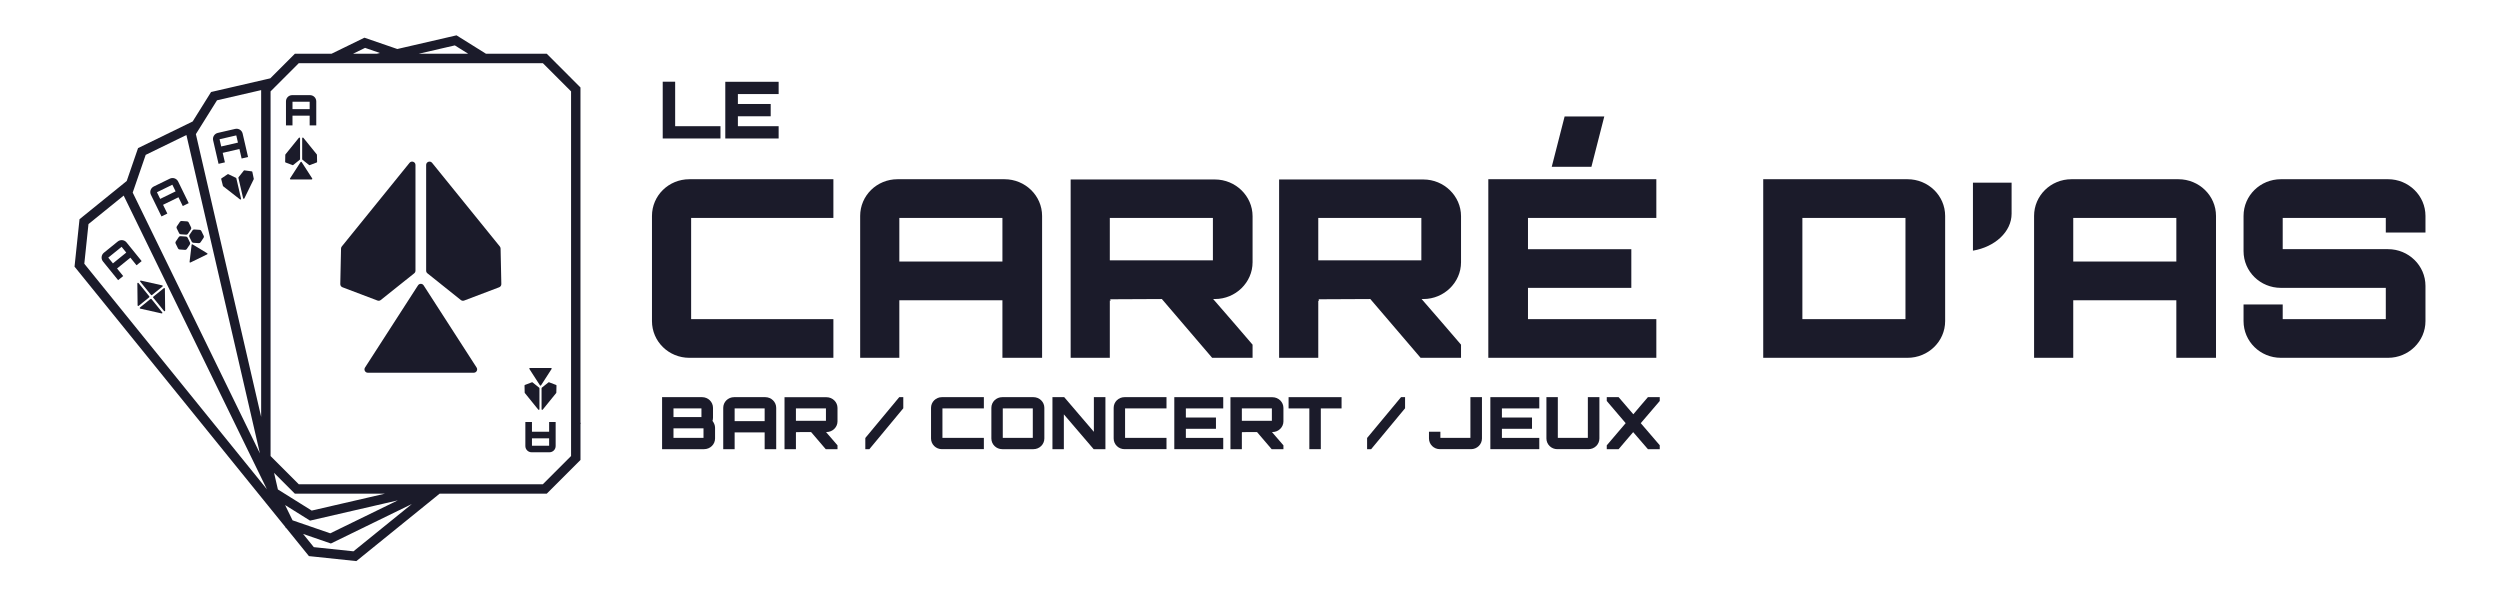 <?xml version="1.0" encoding="UTF-8"?>
<svg id="logo" xmlns="http://www.w3.org/2000/svg" viewBox="0 0 4637.52 1106.37">
  <defs>
    <style>
      .cls-1 {
        fill: #1b1b2a;
      }
    </style>
  </defs>
  <g>
    <path class="cls-1" d="M1282.06,404.24v187.73h263.88v71.78h-267.16c-38.43,0-69.37-30.37-69.37-68.1v-195.09c0-37.73,30.93-68.1,69.37-68.1h267.16v71.78h-263.88Z"/>
    <path class="cls-1" d="M1863.25,332.46c38.43,0,69.84,30.37,69.84,68.1v263.19h-73.59v-106.75h-191.23v106.75h-72.65v-263.19c0-37.73,30.93-68.1,69.37-68.1h198.26ZM1859.5,485.21v-80.98h-191.23v80.98h191.23Z"/>
    <path class="cls-1" d="M2323.53,486.6c0,37.27-31.4,68.1-69.84,68.1h-3.28c23.9,27.61,49.68,57.05,73.12,84.66v24.39h-74.99l-93.27-109.05-96.55.46c.94,0,1.41.92,1.41,2.76,0,0-.94,0-1.41-.46v106.29h-72.65v-330.82h267.63c38.43,0,69.84,30.83,69.84,68.1v85.58ZM2058.71,482.91h191.23v-78.68h-191.23v78.68Z"/>
    <path class="cls-1" d="M2710.21,486.6c0,37.27-31.4,68.1-69.84,68.1h-3.28c23.9,27.61,49.68,57.05,73.12,84.66v24.39h-74.99l-93.27-109.05-96.55.46c.94,0,1.41.92,1.41,2.76,0,0-.94,0-1.41-.46v106.29h-72.65v-330.82h267.63c38.43,0,69.84,30.83,69.84,68.1v85.58ZM2445.39,482.91h191.23v-78.68h-191.23v78.68Z"/>
    <path class="cls-1" d="M3072.52,404.24h-238.1v57.97h191.7v71.78h-191.7v57.97h238.1v71.78h-311.69v-331.28h311.69v71.78ZM2902.38,216.05h73.59l-23.9,93.4h-73.59l23.9-93.4Z"/>
    <path class="cls-1" d="M3538.42,332.46c38.43,0,69.84,30.37,69.84,68.1v195.09c0,37.73-31.4,68.1-69.84,68.1h-267.63v-331.28h267.63ZM3343.43,591.96h191.23v-187.73h-191.23v187.73Z"/>
    <path class="cls-1" d="M3731.53,338.9v57.51c0,33.59-30.93,61.66-71.71,68.56v-126.07h71.71Z"/>
    <path class="cls-1" d="M4040.87,332.46c38.43,0,69.84,30.37,69.84,68.1v263.19h-73.59v-106.75h-191.23v106.75h-72.65v-263.19c0-37.73,30.93-68.1,69.37-68.1h198.26ZM4037.12,485.21v-80.98h-191.23v80.98h191.23Z"/>
    <path class="cls-1" d="M4499.27,431.38h-73.59v-27.15h-191.23v57.97h195.45c37.96,0,69.37,30.37,69.37,68.1v65.34c0,37.73-31.4,68.1-69.37,68.1h-198.73c-38.43,0-69.37-30.37-69.37-68.1v-30.83h72.65v27.15h191.23v-57.97h-194.51c-38.43,0-69.37-30.37-69.37-68.1v-65.34c0-37.73,30.93-68.1,69.37-68.1h198.73c37.96,0,69.37,30.37,69.37,68.1v30.83Z"/>
  </g>
  <g>
    <path class="cls-1" d="M1229.36,151.56h23.06v82.53h84.07v22.79h-107.14v-105.32Z"/>
    <path class="cls-1" d="M1444.38,174.49h-75.59v18.41h60.86v22.79h-60.86v18.41h75.59v22.79h-98.95v-105.17h98.95v22.79Z"/>
  </g>
  <g>
    <path class="cls-1" d="M1322.62,774.65c0,2.28-.27,4.42-.96,6.16,2.73,3.35,4.78,8.04,4.78,12.6v19.97c0,10.99-9.15,19.83-20.34,19.83h-77.94v-96.48h74.26c11.06,0,20.2,8.84,20.2,19.83v18.09ZM1249.32,773.71h51.87v-16.08h-51.87v16.08ZM1249.32,812.3h55.69v-17.69h-55.69v17.69Z"/>
    <path class="cls-1" d="M1419.53,736.73c11.19,0,20.34,8.84,20.34,19.83v76.65h-21.43v-31.09h-55.69v31.09h-21.16v-76.65c0-10.99,9.01-19.83,20.2-19.83h57.74ZM1418.44,781.21v-23.58h-55.69v23.58h55.69Z"/>
    <path class="cls-1" d="M1553.58,781.62c0,10.85-9.15,19.83-20.34,19.83h-.96c6.96,8.04,14.47,16.62,21.29,24.66v7.1h-21.84l-27.16-31.76-28.12.13c.27,0,.41.27.41.8,0,0-.27,0-.41-.13v30.96h-21.16v-96.35h77.94c11.19,0,20.34,8.98,20.34,19.83v24.92ZM1476.45,780.54h55.69v-22.92h-55.69v22.92Z"/>
    <path class="cls-1" d="M1668.1,736.73h7.51v20.64l-62.93,75.85h-7.51v-20.77l62.93-75.71Z"/>
    <path class="cls-1" d="M1748.23,757.63v54.67h76.85v20.9h-77.81c-11.19,0-20.2-8.84-20.2-19.83v-56.82c0-10.99,9.01-19.83,20.2-19.83h77.81v20.9h-76.85Z"/>
    <path class="cls-1" d="M1917.08,736.73c11.06,0,20.2,8.84,20.2,19.83v56.82c0,10.99-9.15,19.83-20.2,19.83h-57.88c-11.19,0-20.2-8.84-20.2-19.83v-56.82c0-10.99,9.01-19.83,20.2-19.83h57.88ZM1860.16,812.3h55.69v-54.67h-55.69v54.67Z"/>
    <path class="cls-1" d="M2029.15,736.73h21.43v96.48h-21.84l-55.28-64.59v64.59h-21.16v-96.48h21.84l55.01,64.32v-64.32Z"/>
    <path class="cls-1" d="M2087.02,757.63v54.67h76.85v20.9h-77.81c-11.19,0-20.2-8.84-20.2-19.83v-56.82c0-10.99,9.01-19.83,20.2-19.83h77.81v20.9h-76.85Z"/>
    <path class="cls-1" d="M2269.12,757.63h-69.34v16.88h55.83v20.9h-55.83v16.88h69.34v20.9h-90.78v-96.48h90.78v20.9Z"/>
    <path class="cls-1" d="M2380.78,781.62c0,10.85-9.15,19.83-20.34,19.83h-.96c6.96,8.04,14.47,16.62,21.29,24.66v7.1h-21.84l-27.16-31.76-28.12.13c.27,0,.41.27.41.8,0,0-.27,0-.41-.13v30.96h-21.16v-96.35h77.94c11.19,0,20.34,8.98,20.34,19.83v24.92ZM2303.65,780.54h55.69v-22.92h-55.69v22.92Z"/>
    <path class="cls-1" d="M2488.61,736.73v20.9h-38.49v75.58h-21.29v-75.58h-38.49v-20.9h98.28Z"/>
    <path class="cls-1" d="M2598.9,736.73h7.51v20.64l-62.93,75.85h-7.51v-20.77l62.93-75.71Z"/>
    <path class="cls-1" d="M2671.93,812.3h55.69v-75.58h21.43v76.65c0,10.99-9.15,19.83-20.2,19.83h-57.88c-11.19,0-20.2-8.84-20.2-19.83v-12.46h21.16v11.39Z"/>
    <path class="cls-1" d="M2855.39,757.63h-69.34v16.88h55.83v20.9h-55.83v16.88h69.34v20.9h-90.78v-96.48h90.78v20.9Z"/>
    <path class="cls-1" d="M2889.79,812.3h55.69v-75.58h21.43v76.65c0,10.99-9.15,19.83-20.2,19.83h-57.88c-11.19,0-20.2-8.84-20.2-19.83v-76.65h21.16v75.58Z"/>
    <path class="cls-1" d="M3078.84,736.73v7.1l-35.22,41.14,35.22,41v7.24h-21.98l-27.3-31.62c-7.51,8.98-18.7,21.57-27.03,31.62h-21.98v-7.1l35.08-41.14c-11.47-13.53-23.48-27.74-35.08-41.14v-7.1h21.98l27.3,31.76c7.37-9.11,18.56-21.57,27.03-31.76h21.98Z"/>
  </g>
  <g>
    <path class="cls-1" d="M785.84,529.36c-2.45-3.8-8.01-3.8-10.46,0l-98.28,152.45c-2.67,4.14.3,9.6,5.23,9.6h98.28s98.28,0,98.28,0c4.93,0,7.9-5.46,5.23-9.6l-98.27-152.45Z"/>
    <path class="cls-1" d="M927.2,457.23l-125.64-155.13c-3.69-4.56-11.06-1.95-11.06,3.92v196.12c0,1.89.86,3.68,2.34,4.86l62.07,49.57c1.72,1.37,4.04,1.74,6.09.96l64.96-24.64c2.46-.93,4.07-3.32,4.02-5.95l-1.39-65.91c-.03-1.38-.52-2.71-1.39-3.79Z"/>
    <path class="cls-1" d="M706.3,556.56l62.07-49.57c1.48-1.18,2.34-2.97,2.34-4.86v-196.12c0-5.87-7.37-8.48-11.06-3.92l-125.64,155.13c-.87,1.07-1.36,2.41-1.39,3.79l-1.39,65.91c-.06,2.63,1.55,5.02,4.02,5.95l64.96,24.64c2.06.78,4.37.42,6.09-.96Z"/>
    <path class="cls-1" d="M559.62,300.72c-.49-.75-1.59-.75-2.08,0l-19.5,30.24c-.53.82.06,1.9,1.04,1.9h19.5s19.5,0,19.5,0c.98,0,1.57-1.08,1.04-1.9l-19.5-30.25Z"/>
    <path class="cls-1" d="M587.66,286.41l-24.93-30.78c-.73-.9-2.19-.39-2.19.78v38.91c0,.38.17.73.46.97l12.31,9.83c.34.27.8.34,1.21.19l12.89-4.89c.49-.19.81-.66.8-1.18l-.28-13.08c0-.27-.1-.54-.28-.75Z"/>
    <path class="cls-1" d="M543.84,306.12l12.31-9.83c.29-.23.46-.59.46-.97v-38.91c0-1.16-1.46-1.68-2.19-.78l-24.93,30.78c-.17.21-.27.48-.27.75l-.28,13.08c-.01.52.31,1,.8,1.18l12.89,4.89c.41.15.87.08,1.21-.19Z"/>
    <path class="cls-1" d="M542.58,214.56h31.84v18.1h12.25v-44.63c0-6.4-5.23-11.55-11.63-11.55h-33.01c-6.4,0-11.55,5.15-11.55,11.55v44.63h12.09v-18.1ZM542.58,188.66h31.84v13.73h-31.84v-13.73Z"/>
    <path class="cls-1" d="M1001.59,714.74c.49.75,1.59.75,2.08,0l19.5-30.24c.53-.82-.06-1.9-1.04-1.9h-19.5s-19.5,0-19.5,0c-.98,0-1.57,1.08-1.04,1.9l19.5,30.25Z"/>
    <path class="cls-1" d="M1000.67,759.05v-38.91c0-.38-.17-.73-.46-.97l-12.31-9.83c-.34-.27-.8-.34-1.21-.19l-12.89,4.89c-.49.19-.81.66-.8,1.18l.28,13.08c0,.27.1.54.28.75l24.93,30.78c.73.9,2.19.39,2.19-.78Z"/>
    <path class="cls-1" d="M1031.47,714.05l-12.89-4.89c-.41-.15-.87-.08-1.21.19l-12.31,9.83c-.29.23-.46.59-.46.97v38.91c0,1.16,1.46,1.68,2.19.78l24.93-30.78c.17-.21.27-.48.28-.75l.28-13.08c.01-.52-.31-1-.8-1.18Z"/>
    <path class="cls-1" d="M1018.63,800.9h-31.84v-18.1h-12.25v44.63c0,6.4,5.23,11.55,11.63,11.55h33.01c6.4,0,11.55-5.15,11.55-11.55v-44.63h-12.09v18.1ZM1018.63,826.81h-31.84v-13.73h31.84v13.73Z"/>
    <path class="cls-1" d="M438.41,330.75c-.08-.37-.33-.67-.67-.84l-14.21-6.81c-.39-.19-.86-.16-1.22.09l-11.46,7.66c-.43.29-.64.82-.51,1.33l3.21,12.68c.07.27.22.5.44.67l31.21,24.38c.92.72,2.23-.12,1.96-1.25l-8.75-37.91Z"/>
    <path class="cls-1" d="M470.76,331.65l-2.67-12.8c-.11-.51-.52-.9-1.04-.97l-13.66-1.86c-.43-.06-.86.11-1.13.46l-9.79,12.35c-.23.29-.32.68-.24,1.04l8.75,37.91c.26,1.13,1.8,1.31,2.31.26l17.36-35.59c.12-.25.16-.53.1-.79Z"/>
    <path class="cls-1" d="M413.11,283.55l31.02-7.16,4.07,17.64,11.94-2.76-10.04-43.49c-1.44-6.23-7.69-10.08-13.93-8.64l-32.16,7.42c-6.23,1.44-10.09,7.62-8.65,13.85l10.04,43.49,11.78-2.72-4.07-17.64ZM407.28,258.31l31.02-7.16,3.09,13.38-31.02,7.16-3.09-13.38Z"/>
    <path class="cls-1" d="M331.09,365.94l7.94,16.27,11.01-5.37-19.57-40.11c-2.8-5.75-9.76-8.09-15.51-5.28l-29.67,14.47c-5.75,2.8-8.12,9.69-5.32,15.44l19.57,40.11,10.87-5.3-7.94-16.27,28.61-13.96ZM297.14,368.96l-6.02-12.34,28.61-13.96,6.02,12.34-28.61,13.96Z"/>
    <path class="cls-1" d="M384.42,469.84l-27.32-16.54c-.68-.41-1.56.02-1.66.81l-3.79,31.72c-.1.86.79,1.5,1.57,1.12l15.55-7.59,15.55-7.59c.78-.38.83-1.47.09-1.92Z"/>
    <path class="cls-1" d="M347.09,410.65l-10.21-.71c-1.25-.09-2.45.5-3.15,1.53l-5.73,8.49c-.7,1.04-.79,2.37-.24,3.49l4.49,9.2c.55,1.12,1.66,1.87,2.9,1.96l10.21.71c1.25.09,2.45-.5,3.15-1.53l5.73-8.49c.7-1.04.79-2.37.24-3.49l-4.49-9.2c-.55-1.12-1.66-1.87-2.9-1.96Z"/>
    <path class="cls-1" d="M351.21,439.2l4.49,9.2c.55,1.12,1.65,1.87,2.9,1.96l10.21.71c1.25.09,2.45-.5,3.15-1.53l5.73-8.49c.7-1.04.79-2.37.24-3.49l-4.49-9.2c-.55-1.12-1.66-1.87-2.9-1.96l-10.21-.71c-1.25-.09-2.45.5-3.15,1.53l-5.73,8.49c-.7,1.04-.79,2.37-.24,3.49Z"/>
    <path class="cls-1" d="M352.44,449.99l-4.49-9.2c-.55-1.12-1.65-1.87-2.9-1.96l-10.21-.71c-1.25-.09-2.45.5-3.15,1.53l-5.73,8.49c-.7,1.04-.79,2.37-.24,3.49l4.49,9.2c.55,1.12,1.66,1.87,2.9,1.96l10.21.71c1.25.09,2.45-.5,3.15-1.53l5.73-8.49c.7-1.04.79-2.37.24-3.49Z"/>
    <path class="cls-1" d="M218.4,448.01l-25.65,20.77c-4.97,4.03-5.73,11.27-1.71,16.24l28.09,34.69,9.4-7.61-11.39-14.07,24.74-20.03,11.39,14.07,9.52-7.71-28.09-34.69c-4.03-4.97-11.33-5.68-16.3-1.66ZM234.21,468.54l-24.74,20.03-8.64-10.67,24.74-20.03,8.64,10.67Z"/>
    <path class="cls-1" d="M280.95,554.71c-.42-.52-1.18-.6-1.7-.18l-19.58,15.86c-.78.63-.49,1.89.49,2.11l39.64,8.91c1.12.25,1.92-1.05,1.2-1.94l-20.05-24.76Z"/>
    <path class="cls-1" d="M284.17,552.11l20.05,24.76c.72.89,2.16.37,2.14-.77l-.47-40.62c-.01-1.01-1.18-1.56-1.97-.92l-19.58,15.86c-.52.42-.6,1.18-.18,1.7Z"/>
    <path class="cls-1" d="M260.12,522.41l20.05,24.76c.42.52,1.18.6,1.7.18l19.58-15.86c.78-.63.49-1.89-.49-2.11l-39.64-8.91c-1.12-.25-1.92,1.05-1.2,1.94Z"/>
    <path class="cls-1" d="M276.96,549.78l-20.05-24.76c-.72-.89-2.16-.37-2.14.77l.47,40.62c.01,1.01,1.18,1.56,1.97.92l19.58-15.86c.52-.42.6-1.18.18-1.7Z"/>
    <path class="cls-1" d="M1077.28,785.64l-.5-2.15V162.27s-62.55-62.56-62.55-62.56h-112.72s-54.67-34.16-54.67-34.16l-109.83,25.36-60.96-20.99-61.09,29.8h-67.98s-45.59,45.59-45.59,45.59l-109.83,25.36-34.17,54.68-101.31,49.41-28.8,83.65,267.85,549.19L156.39,489.25l7.73-73.58,65.31-52.88-2.14-4.39,7.81-22.69-87.6,70.94-9.25,87.98,390.94,482.78-3.8-7.8,4.77,9.78,83.65,28.8,152.05-74.16-1.79.87-108.4,87.78-73.58-7.73-19.86-24.52-31.18-10.74,42.01,51.88,87.98,9.25,154.45-125.07h198.74s62.56-62.55,62.56-62.55v-66.75s.5-.8.5-.8ZM868.54,99.72h-92s67.18-15.51,67.18-15.51l24.82,15.51ZM677.21,88.8l27.67,9.53-6.02,1.39h-44.04s22.39-10.92,22.39-10.92ZM402.55,186.06l81.88-18.9v606.14s-121.09-524.49-121.09-524.49l39.21-62.75ZM515.5,907.91l-7.1-30.74,38.57,38.58h167.17s-135.9,31.38-135.9,31.38l-62.75-39.21ZM270.25,287.28l75.53-36.84-1.1-4.76,137.45,595.37-235.97-483.81,24.09-69.96ZM612.65,989.31l-69.96-24.09-13.83-28.36,46.26,28.91,216.7-50.03h0l-53.81,12.42-125.36,61.14ZM1059.31,845.95l-52.32,52.32h-139.47s0,0,0,0h-22.61s-12.54,0-12.54,0h6.81-39.86s-245.1,0-245.1,0l-52.32-52.32V169.51s8.31-8.31,8.31-8.31h0l11.56-11.56,8.74-8.74h0s-7.38,7.38-7.38,7.38l10.4-10.4h0l20.7-20.7h24.91s16.09,0,16.09,0h27.94s68.11,0,68.11,0h68.28s9.15,0,9.15,0h238.29s52.32,52.32,52.32,52.32v538.29s0,0,0,0v13.28s0,8.11,0,8.11h0s0,85.22,0,85.22h0s0,31.55,0,31.55Z"/>
  </g>
</svg>